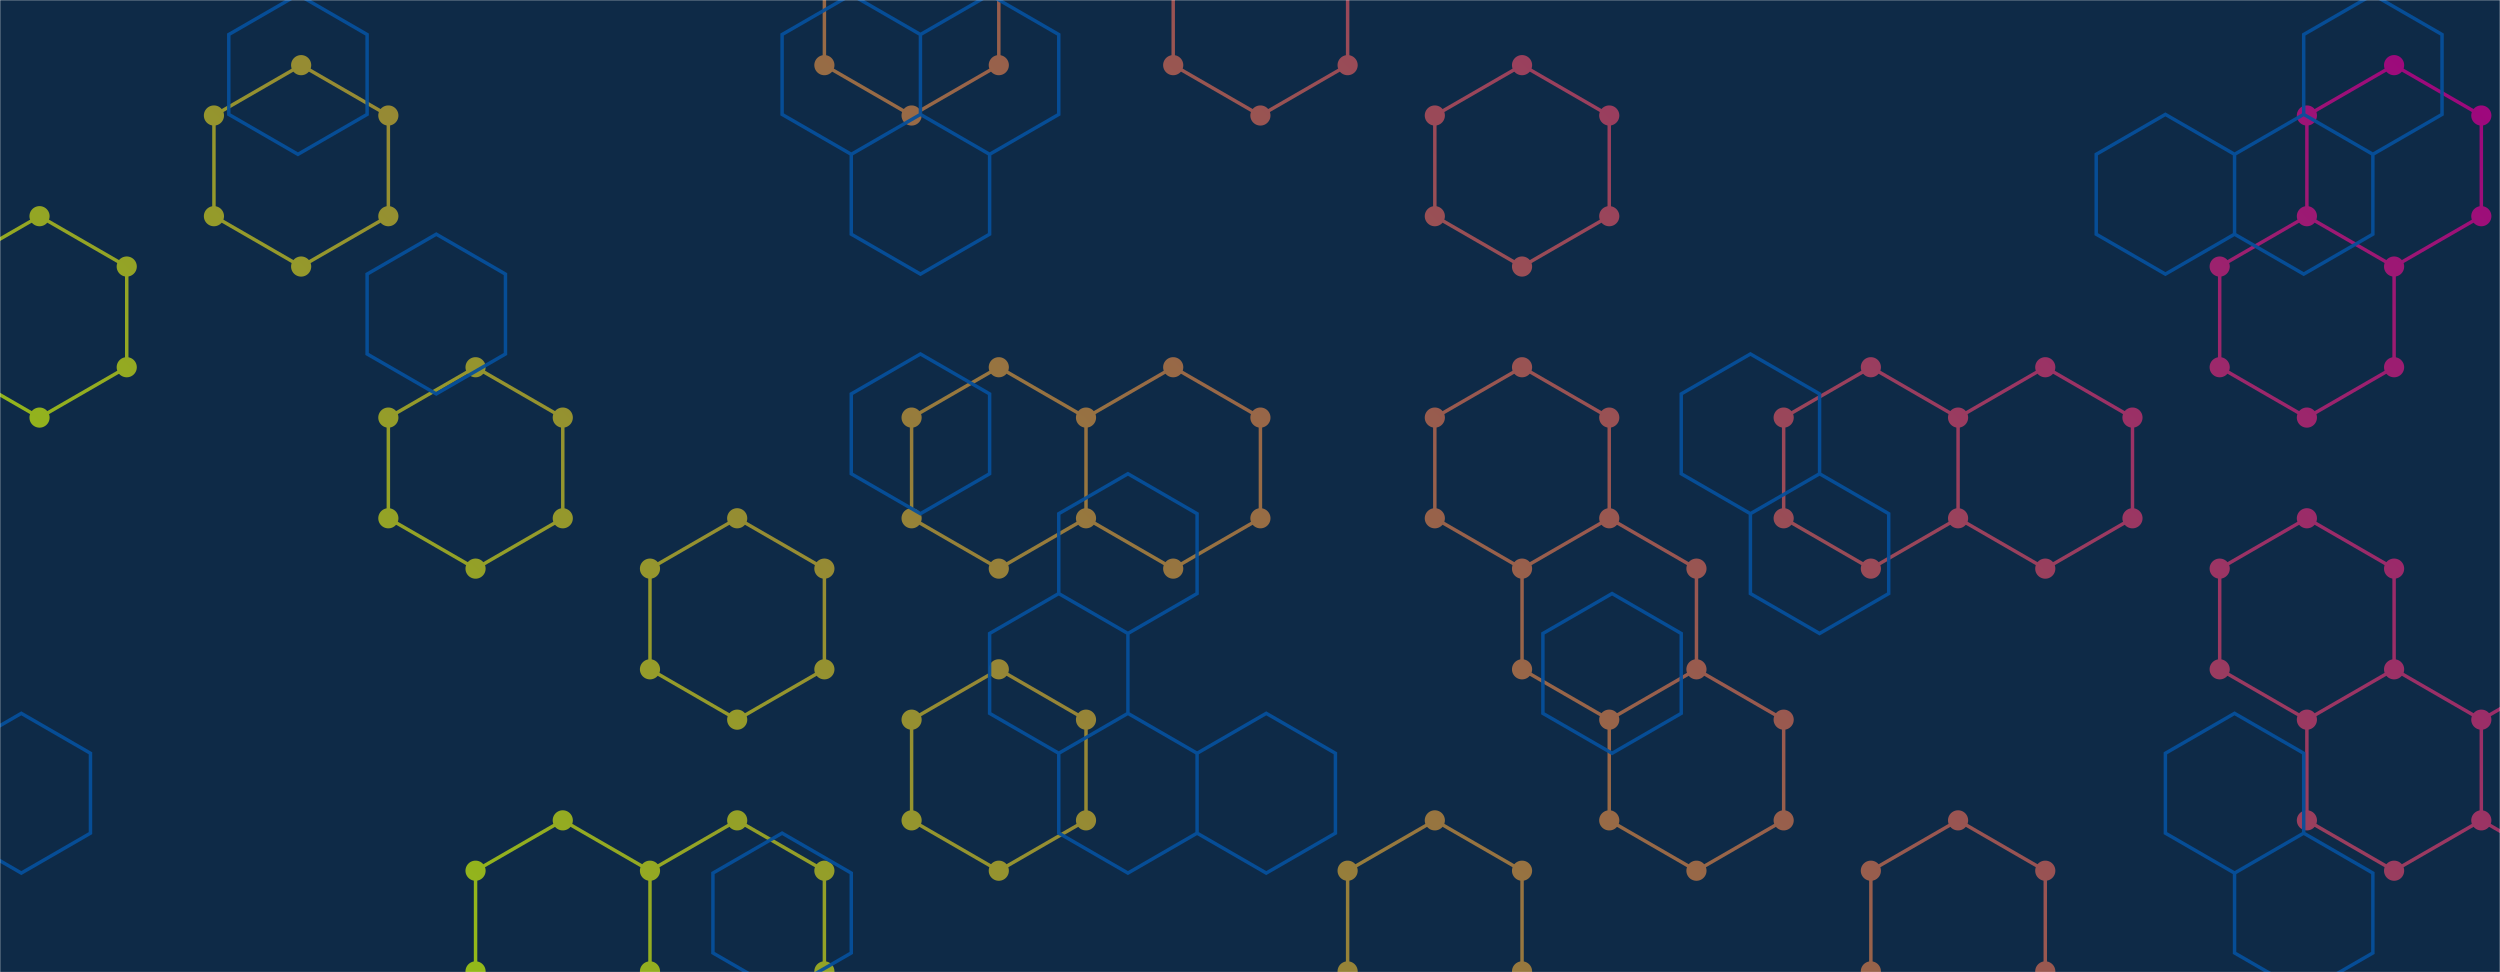 <svg xmlns="http://www.w3.org/2000/svg" version="1.1" xmlns:xlink="http://www.w3.org/1999/xlink" xmlns:svgjs="http://svgjs.com/svgjs" width="1440" height="560" preserveAspectRatio="none" viewBox="0 0 1440 560"><g mask="url(&quot;#SvgjsMask1467&quot;)" fill="none"><rect width="1440" height="560" x="0" y="0" fill="#0e2a47"></rect><path d="M22.77 124.53L73 153.53L73 211.53L22.77 240.53L-27.46 211.53L-27.46 153.53zM173.46 37.53L223.69 66.53L223.69 124.53L173.46 153.53L123.23 124.53L123.23 66.53zM273.92 211.53L324.16 240.53L324.16 298.53L273.92 327.53L223.69 298.53L223.69 240.53zM324.16 472.53L374.39 501.53L374.39 559.53L324.16 588.53L273.92 559.53L273.92 501.53zM424.62 298.53L474.85 327.53L474.85 385.53L424.62 414.53L374.39 385.53L374.39 327.53zM424.62 472.53L474.85 501.53L474.85 559.53L424.62 588.53L374.39 559.53L374.39 501.53zM525.08 -49.47L575.31 -20.47L575.31 37.53L525.08 66.53L474.85 37.53L474.85 -20.47zM575.31 211.53L625.54 240.53L625.54 298.53L575.31 327.53L525.08 298.53L525.08 240.53zM575.31 385.53L625.54 414.53L625.54 472.53L575.31 501.53L525.08 472.53L525.08 414.53zM675.77 211.53L726 240.53L726 298.53L675.77 327.53L625.54 298.53L625.54 240.53zM726 -49.47L776.23 -20.47L776.23 37.53L726 66.53L675.77 37.53L675.77 -20.47zM876.7 37.53L926.93 66.53L926.93 124.53L876.7 153.53L826.46 124.53L826.46 66.53zM876.7 211.53L926.93 240.53L926.93 298.53L876.7 327.53L826.46 298.53L826.46 240.53zM826.46 472.53L876.7 501.53L876.7 559.53L826.46 588.53L776.23 559.53L776.23 501.53zM926.93 298.53L977.16 327.53L977.16 385.53L926.93 414.53L876.7 385.53L876.7 327.53zM977.16 385.53L1027.39 414.53L1027.39 472.53L977.16 501.53L926.93 472.53L926.93 414.53zM1077.62 211.53L1127.85 240.53L1127.85 298.53L1077.62 327.53L1027.39 298.53L1027.39 240.53zM1178.08 211.53L1228.31 240.53L1228.31 298.53L1178.08 327.53L1127.85 298.53L1127.85 240.53zM1127.85 472.53L1178.08 501.53L1178.08 559.53L1127.85 588.53L1077.62 559.53L1077.62 501.53zM1379 37.53L1429.24 66.53L1429.24 124.53L1379 153.53L1328.77 124.53L1328.77 66.53zM1328.77 124.53L1379 153.53L1379 211.53L1328.77 240.53L1278.54 211.53L1278.54 153.53zM1328.77 298.53L1379 327.53L1379 385.53L1328.77 414.53L1278.54 385.53L1278.54 327.53zM1379 385.53L1429.24 414.53L1429.24 472.53L1379 501.53L1328.77 472.53L1328.77 414.53zM1479.47 385.53L1529.7 414.53L1529.7 472.53L1479.47 501.53L1429.24 472.53L1429.24 414.53z" stroke="url(#SvgjsLinearGradient1468)" stroke-width="2"></path><path d="M16.97 124.53 a5.8 5.8 0 1 0 11.6 0 a5.8 5.8 0 1 0 -11.6 0zM67.2 153.53 a5.8 5.8 0 1 0 11.6 0 a5.8 5.8 0 1 0 -11.6 0zM67.2 211.53 a5.8 5.8 0 1 0 11.6 0 a5.8 5.8 0 1 0 -11.6 0zM16.97 240.53 a5.8 5.8 0 1 0 11.6 0 a5.8 5.8 0 1 0 -11.6 0zM-33.26 211.53 a5.8 5.8 0 1 0 11.6 0 a5.8 5.8 0 1 0 -11.6 0zM-33.26 153.53 a5.8 5.8 0 1 0 11.6 0 a5.8 5.8 0 1 0 -11.6 0zM167.66 37.53 a5.8 5.8 0 1 0 11.6 0 a5.8 5.8 0 1 0 -11.6 0zM217.89 66.53 a5.8 5.8 0 1 0 11.6 0 a5.8 5.8 0 1 0 -11.6 0zM217.89 124.53 a5.8 5.8 0 1 0 11.6 0 a5.8 5.8 0 1 0 -11.6 0zM167.66 153.53 a5.8 5.8 0 1 0 11.6 0 a5.8 5.8 0 1 0 -11.6 0zM117.43 124.53 a5.8 5.8 0 1 0 11.6 0 a5.8 5.8 0 1 0 -11.6 0zM117.43 66.53 a5.8 5.8 0 1 0 11.6 0 a5.8 5.8 0 1 0 -11.6 0zM268.12 211.53 a5.8 5.8 0 1 0 11.6 0 a5.8 5.8 0 1 0 -11.6 0zM318.36 240.53 a5.8 5.8 0 1 0 11.6 0 a5.8 5.8 0 1 0 -11.6 0zM318.36 298.53 a5.8 5.8 0 1 0 11.6 0 a5.8 5.8 0 1 0 -11.6 0zM268.12 327.53 a5.8 5.8 0 1 0 11.6 0 a5.8 5.8 0 1 0 -11.6 0zM217.89 298.53 a5.8 5.8 0 1 0 11.6 0 a5.8 5.8 0 1 0 -11.6 0zM217.89 240.53 a5.8 5.8 0 1 0 11.6 0 a5.8 5.8 0 1 0 -11.6 0zM318.36 472.53 a5.8 5.8 0 1 0 11.6 0 a5.8 5.8 0 1 0 -11.6 0zM368.59 501.53 a5.8 5.8 0 1 0 11.6 0 a5.8 5.8 0 1 0 -11.6 0zM368.59 559.53 a5.8 5.8 0 1 0 11.6 0 a5.8 5.8 0 1 0 -11.6 0zM318.36 588.53 a5.8 5.8 0 1 0 11.6 0 a5.8 5.8 0 1 0 -11.6 0zM268.12 559.53 a5.8 5.8 0 1 0 11.6 0 a5.8 5.8 0 1 0 -11.6 0zM268.12 501.53 a5.8 5.8 0 1 0 11.6 0 a5.8 5.8 0 1 0 -11.6 0zM418.82 298.53 a5.8 5.8 0 1 0 11.6 0 a5.8 5.8 0 1 0 -11.6 0zM469.05 327.53 a5.8 5.8 0 1 0 11.6 0 a5.8 5.8 0 1 0 -11.6 0zM469.05 385.53 a5.8 5.8 0 1 0 11.6 0 a5.8 5.8 0 1 0 -11.6 0zM418.82 414.53 a5.8 5.8 0 1 0 11.6 0 a5.8 5.8 0 1 0 -11.6 0zM368.59 385.53 a5.8 5.8 0 1 0 11.6 0 a5.8 5.8 0 1 0 -11.6 0zM368.59 327.53 a5.8 5.8 0 1 0 11.6 0 a5.8 5.8 0 1 0 -11.6 0zM418.82 472.53 a5.8 5.8 0 1 0 11.6 0 a5.8 5.8 0 1 0 -11.6 0zM469.05 501.53 a5.8 5.8 0 1 0 11.6 0 a5.8 5.8 0 1 0 -11.6 0zM469.05 559.53 a5.8 5.8 0 1 0 11.6 0 a5.8 5.8 0 1 0 -11.6 0zM418.82 588.53 a5.8 5.8 0 1 0 11.6 0 a5.8 5.8 0 1 0 -11.6 0zM519.28 -49.47 a5.8 5.8 0 1 0 11.6 0 a5.8 5.8 0 1 0 -11.6 0zM569.51 -20.47 a5.8 5.8 0 1 0 11.6 0 a5.8 5.8 0 1 0 -11.6 0zM569.51 37.53 a5.8 5.8 0 1 0 11.6 0 a5.8 5.8 0 1 0 -11.6 0zM519.28 66.53 a5.8 5.8 0 1 0 11.6 0 a5.8 5.8 0 1 0 -11.6 0zM469.05 37.53 a5.8 5.8 0 1 0 11.6 0 a5.8 5.8 0 1 0 -11.6 0zM469.05 -20.47 a5.8 5.8 0 1 0 11.6 0 a5.8 5.8 0 1 0 -11.6 0zM569.51 211.53 a5.8 5.8 0 1 0 11.6 0 a5.8 5.8 0 1 0 -11.6 0zM619.74 240.53 a5.8 5.8 0 1 0 11.6 0 a5.8 5.8 0 1 0 -11.6 0zM619.74 298.53 a5.8 5.8 0 1 0 11.6 0 a5.8 5.8 0 1 0 -11.6 0zM569.51 327.53 a5.8 5.8 0 1 0 11.6 0 a5.8 5.8 0 1 0 -11.6 0zM519.28 298.53 a5.8 5.8 0 1 0 11.6 0 a5.8 5.8 0 1 0 -11.6 0zM519.28 240.53 a5.8 5.8 0 1 0 11.6 0 a5.8 5.8 0 1 0 -11.6 0zM569.51 385.53 a5.8 5.8 0 1 0 11.6 0 a5.8 5.8 0 1 0 -11.6 0zM619.74 414.53 a5.8 5.8 0 1 0 11.6 0 a5.8 5.8 0 1 0 -11.6 0zM619.74 472.53 a5.8 5.8 0 1 0 11.6 0 a5.8 5.8 0 1 0 -11.6 0zM569.51 501.53 a5.8 5.8 0 1 0 11.6 0 a5.8 5.8 0 1 0 -11.6 0zM519.28 472.53 a5.8 5.8 0 1 0 11.6 0 a5.8 5.8 0 1 0 -11.6 0zM519.28 414.53 a5.8 5.8 0 1 0 11.6 0 a5.8 5.8 0 1 0 -11.6 0zM669.97 211.53 a5.8 5.8 0 1 0 11.6 0 a5.8 5.8 0 1 0 -11.6 0zM720.2 240.53 a5.8 5.8 0 1 0 11.6 0 a5.8 5.8 0 1 0 -11.6 0zM720.2 298.53 a5.8 5.8 0 1 0 11.6 0 a5.8 5.8 0 1 0 -11.6 0zM669.97 327.53 a5.8 5.8 0 1 0 11.6 0 a5.8 5.8 0 1 0 -11.6 0zM720.2 -49.47 a5.8 5.8 0 1 0 11.6 0 a5.8 5.8 0 1 0 -11.6 0zM770.43 -20.47 a5.8 5.8 0 1 0 11.6 0 a5.8 5.8 0 1 0 -11.6 0zM770.43 37.53 a5.8 5.8 0 1 0 11.6 0 a5.8 5.8 0 1 0 -11.6 0zM720.2 66.53 a5.8 5.8 0 1 0 11.6 0 a5.8 5.8 0 1 0 -11.6 0zM669.97 37.53 a5.8 5.8 0 1 0 11.6 0 a5.8 5.8 0 1 0 -11.6 0zM669.97 -20.47 a5.8 5.8 0 1 0 11.6 0 a5.8 5.8 0 1 0 -11.6 0zM870.9 37.53 a5.8 5.8 0 1 0 11.6 0 a5.8 5.8 0 1 0 -11.6 0zM921.13 66.53 a5.8 5.8 0 1 0 11.6 0 a5.8 5.8 0 1 0 -11.6 0zM921.13 124.53 a5.8 5.8 0 1 0 11.6 0 a5.8 5.8 0 1 0 -11.6 0zM870.9 153.53 a5.8 5.8 0 1 0 11.6 0 a5.8 5.8 0 1 0 -11.6 0zM820.66 124.53 a5.8 5.8 0 1 0 11.6 0 a5.8 5.8 0 1 0 -11.6 0zM820.66 66.53 a5.8 5.8 0 1 0 11.6 0 a5.8 5.8 0 1 0 -11.6 0zM870.9 211.53 a5.8 5.8 0 1 0 11.6 0 a5.8 5.8 0 1 0 -11.6 0zM921.13 240.53 a5.8 5.8 0 1 0 11.6 0 a5.8 5.8 0 1 0 -11.6 0zM921.13 298.53 a5.8 5.8 0 1 0 11.6 0 a5.8 5.8 0 1 0 -11.6 0zM870.9 327.53 a5.8 5.8 0 1 0 11.6 0 a5.8 5.8 0 1 0 -11.6 0zM820.66 298.53 a5.8 5.8 0 1 0 11.6 0 a5.8 5.8 0 1 0 -11.6 0zM820.66 240.53 a5.8 5.8 0 1 0 11.6 0 a5.8 5.8 0 1 0 -11.6 0zM820.66 472.53 a5.8 5.8 0 1 0 11.6 0 a5.8 5.8 0 1 0 -11.6 0zM870.9 501.53 a5.8 5.8 0 1 0 11.6 0 a5.8 5.8 0 1 0 -11.6 0zM870.9 559.53 a5.8 5.8 0 1 0 11.6 0 a5.8 5.8 0 1 0 -11.6 0zM820.66 588.53 a5.8 5.8 0 1 0 11.6 0 a5.8 5.8 0 1 0 -11.6 0zM770.43 559.53 a5.8 5.8 0 1 0 11.6 0 a5.8 5.8 0 1 0 -11.6 0zM770.43 501.53 a5.8 5.8 0 1 0 11.6 0 a5.8 5.8 0 1 0 -11.6 0zM971.36 327.53 a5.8 5.8 0 1 0 11.6 0 a5.8 5.8 0 1 0 -11.6 0zM971.36 385.53 a5.8 5.8 0 1 0 11.6 0 a5.8 5.8 0 1 0 -11.6 0zM921.13 414.53 a5.8 5.8 0 1 0 11.6 0 a5.8 5.8 0 1 0 -11.6 0zM870.9 385.53 a5.8 5.8 0 1 0 11.6 0 a5.8 5.8 0 1 0 -11.6 0zM1021.59 414.53 a5.8 5.8 0 1 0 11.6 0 a5.8 5.8 0 1 0 -11.6 0zM1021.59 472.53 a5.8 5.8 0 1 0 11.6 0 a5.8 5.8 0 1 0 -11.6 0zM971.36 501.53 a5.8 5.8 0 1 0 11.6 0 a5.8 5.8 0 1 0 -11.6 0zM921.13 472.53 a5.8 5.8 0 1 0 11.6 0 a5.8 5.8 0 1 0 -11.6 0zM1071.82 211.53 a5.8 5.8 0 1 0 11.6 0 a5.8 5.8 0 1 0 -11.6 0zM1122.05 240.53 a5.8 5.8 0 1 0 11.6 0 a5.8 5.8 0 1 0 -11.6 0zM1122.05 298.53 a5.8 5.8 0 1 0 11.6 0 a5.8 5.8 0 1 0 -11.6 0zM1071.82 327.53 a5.8 5.8 0 1 0 11.6 0 a5.8 5.8 0 1 0 -11.6 0zM1021.59 298.53 a5.8 5.8 0 1 0 11.6 0 a5.8 5.8 0 1 0 -11.6 0zM1021.59 240.53 a5.8 5.8 0 1 0 11.6 0 a5.8 5.8 0 1 0 -11.6 0zM1172.28 211.53 a5.8 5.8 0 1 0 11.6 0 a5.8 5.8 0 1 0 -11.6 0zM1222.51 240.53 a5.8 5.8 0 1 0 11.6 0 a5.8 5.8 0 1 0 -11.6 0zM1222.51 298.53 a5.8 5.8 0 1 0 11.6 0 a5.8 5.8 0 1 0 -11.6 0zM1172.28 327.53 a5.8 5.8 0 1 0 11.6 0 a5.8 5.8 0 1 0 -11.6 0zM1122.05 472.53 a5.8 5.8 0 1 0 11.6 0 a5.8 5.8 0 1 0 -11.6 0zM1172.28 501.53 a5.8 5.8 0 1 0 11.6 0 a5.8 5.8 0 1 0 -11.6 0zM1172.28 559.53 a5.8 5.8 0 1 0 11.6 0 a5.8 5.8 0 1 0 -11.6 0zM1122.05 588.53 a5.8 5.8 0 1 0 11.6 0 a5.8 5.8 0 1 0 -11.6 0zM1071.82 559.53 a5.8 5.8 0 1 0 11.6 0 a5.8 5.8 0 1 0 -11.6 0zM1071.82 501.53 a5.8 5.8 0 1 0 11.6 0 a5.8 5.8 0 1 0 -11.6 0zM1373.2 37.53 a5.8 5.8 0 1 0 11.6 0 a5.8 5.8 0 1 0 -11.6 0zM1423.44 66.53 a5.8 5.8 0 1 0 11.6 0 a5.8 5.8 0 1 0 -11.6 0zM1423.44 124.53 a5.8 5.8 0 1 0 11.6 0 a5.8 5.8 0 1 0 -11.6 0zM1373.2 153.53 a5.8 5.8 0 1 0 11.6 0 a5.8 5.8 0 1 0 -11.6 0zM1322.97 124.53 a5.8 5.8 0 1 0 11.6 0 a5.8 5.8 0 1 0 -11.6 0zM1322.97 66.53 a5.8 5.8 0 1 0 11.6 0 a5.8 5.8 0 1 0 -11.6 0zM1373.2 211.53 a5.8 5.8 0 1 0 11.6 0 a5.8 5.8 0 1 0 -11.6 0zM1322.97 240.53 a5.8 5.8 0 1 0 11.6 0 a5.8 5.8 0 1 0 -11.6 0zM1272.74 211.53 a5.8 5.8 0 1 0 11.6 0 a5.8 5.8 0 1 0 -11.6 0zM1272.74 153.53 a5.8 5.8 0 1 0 11.6 0 a5.8 5.8 0 1 0 -11.6 0zM1322.97 298.53 a5.8 5.8 0 1 0 11.6 0 a5.8 5.8 0 1 0 -11.6 0zM1373.2 327.53 a5.8 5.8 0 1 0 11.6 0 a5.8 5.8 0 1 0 -11.6 0zM1373.2 385.53 a5.8 5.8 0 1 0 11.6 0 a5.8 5.8 0 1 0 -11.6 0zM1322.97 414.53 a5.8 5.8 0 1 0 11.6 0 a5.8 5.8 0 1 0 -11.6 0zM1272.74 385.53 a5.8 5.8 0 1 0 11.6 0 a5.8 5.8 0 1 0 -11.6 0zM1272.74 327.53 a5.8 5.8 0 1 0 11.6 0 a5.8 5.8 0 1 0 -11.6 0zM1423.44 414.53 a5.8 5.8 0 1 0 11.6 0 a5.8 5.8 0 1 0 -11.6 0zM1423.44 472.53 a5.8 5.8 0 1 0 11.6 0 a5.8 5.8 0 1 0 -11.6 0zM1373.2 501.53 a5.8 5.8 0 1 0 11.6 0 a5.8 5.8 0 1 0 -11.6 0zM1322.97 472.53 a5.8 5.8 0 1 0 11.6 0 a5.8 5.8 0 1 0 -11.6 0zM1473.67 385.53 a5.8 5.8 0 1 0 11.6 0 a5.8 5.8 0 1 0 -11.6 0zM1523.9 414.53 a5.8 5.8 0 1 0 11.6 0 a5.8 5.8 0 1 0 -11.6 0zM1523.9 472.53 a5.8 5.8 0 1 0 11.6 0 a5.8 5.8 0 1 0 -11.6 0zM1473.67 501.53 a5.8 5.8 0 1 0 11.6 0 a5.8 5.8 0 1 0 -11.6 0z" fill="url(#SvgjsLinearGradient1468)"></path><path d="M12.27 410.89L52.11 433.89L52.11 479.89L12.27 502.89L-27.57 479.89L-27.57 433.89zM171.62 -3.11L211.46 19.89L211.46 65.89L171.62 88.89L131.78 65.89L131.78 19.89zM251.3 134.89L291.14 157.89L291.14 203.89L251.3 226.89L211.46 203.89L211.46 157.89zM450.49 479.89L490.33 502.89L490.33 548.89L450.49 571.89L410.65 548.89L410.65 502.89zM490.33 -3.11L530.17 19.89L530.17 65.89L490.33 88.89L450.49 65.89L450.49 19.89zM530.17 65.89L570.01 88.89L570.01 134.89L530.17 157.89L490.33 134.89L490.33 88.89zM530.17 203.89L570.01 226.89L570.01 272.89L530.17 295.89L490.33 272.89L490.33 226.89zM570.01 -3.11L609.84 19.89L609.84 65.89L570.01 88.89L530.17 65.89L530.17 19.89zM609.84 341.89L649.68 364.89L649.68 410.89L609.84 433.89L570.01 410.89L570.01 364.89zM649.68 272.89L689.52 295.89L689.52 341.89L649.68 364.89L609.84 341.89L609.84 295.89zM649.68 410.89L689.52 433.89L689.52 479.89L649.68 502.89L609.84 479.89L609.84 433.89zM729.36 410.89L769.2 433.89L769.2 479.89L729.36 502.89L689.52 479.89L689.52 433.89zM928.55 341.89L968.39 364.89L968.39 410.89L928.55 433.89L888.71 410.89L888.71 364.89zM1008.23 203.89L1048.07 226.89L1048.07 272.89L1008.23 295.89L968.39 272.89L968.39 226.89zM1048.07 272.89L1087.9 295.89L1087.9 341.89L1048.07 364.89L1008.23 341.89L1008.23 295.89zM1247.26 65.89L1287.1 88.89L1287.1 134.89L1247.26 157.89L1207.42 134.89L1207.42 88.89zM1326.93 65.89L1366.77 88.89L1366.77 134.89L1326.93 157.89L1287.1 134.89L1287.1 88.89zM1287.1 410.89L1326.93 433.89L1326.93 479.89L1287.1 502.89L1247.26 479.89L1247.26 433.89zM1326.93 479.89L1366.77 502.89L1366.77 548.89L1326.93 571.89L1287.1 548.89L1287.1 502.89zM1366.77 -3.11L1406.61 19.89L1406.61 65.89L1366.77 88.89L1326.93 65.89L1326.93 19.89z" stroke="rgba(6, 80, 156, 0.93)" stroke-width="2"></path></g><defs><mask id="SvgjsMask1467"><rect width="1440" height="560" fill="#ffffff"></rect></mask><linearGradient x1="1219.968" y1="-220.024" x2="220.032" y2="780.024" gradientUnits="userSpaceOnUse" id="SvgjsLinearGradient1468"><stop stop-color="rgba(158, 0, 129, 1)" offset="0"></stop><stop stop-color="rgba(145, 215, 9, 1)" offset="1"></stop></linearGradient></defs></svg>